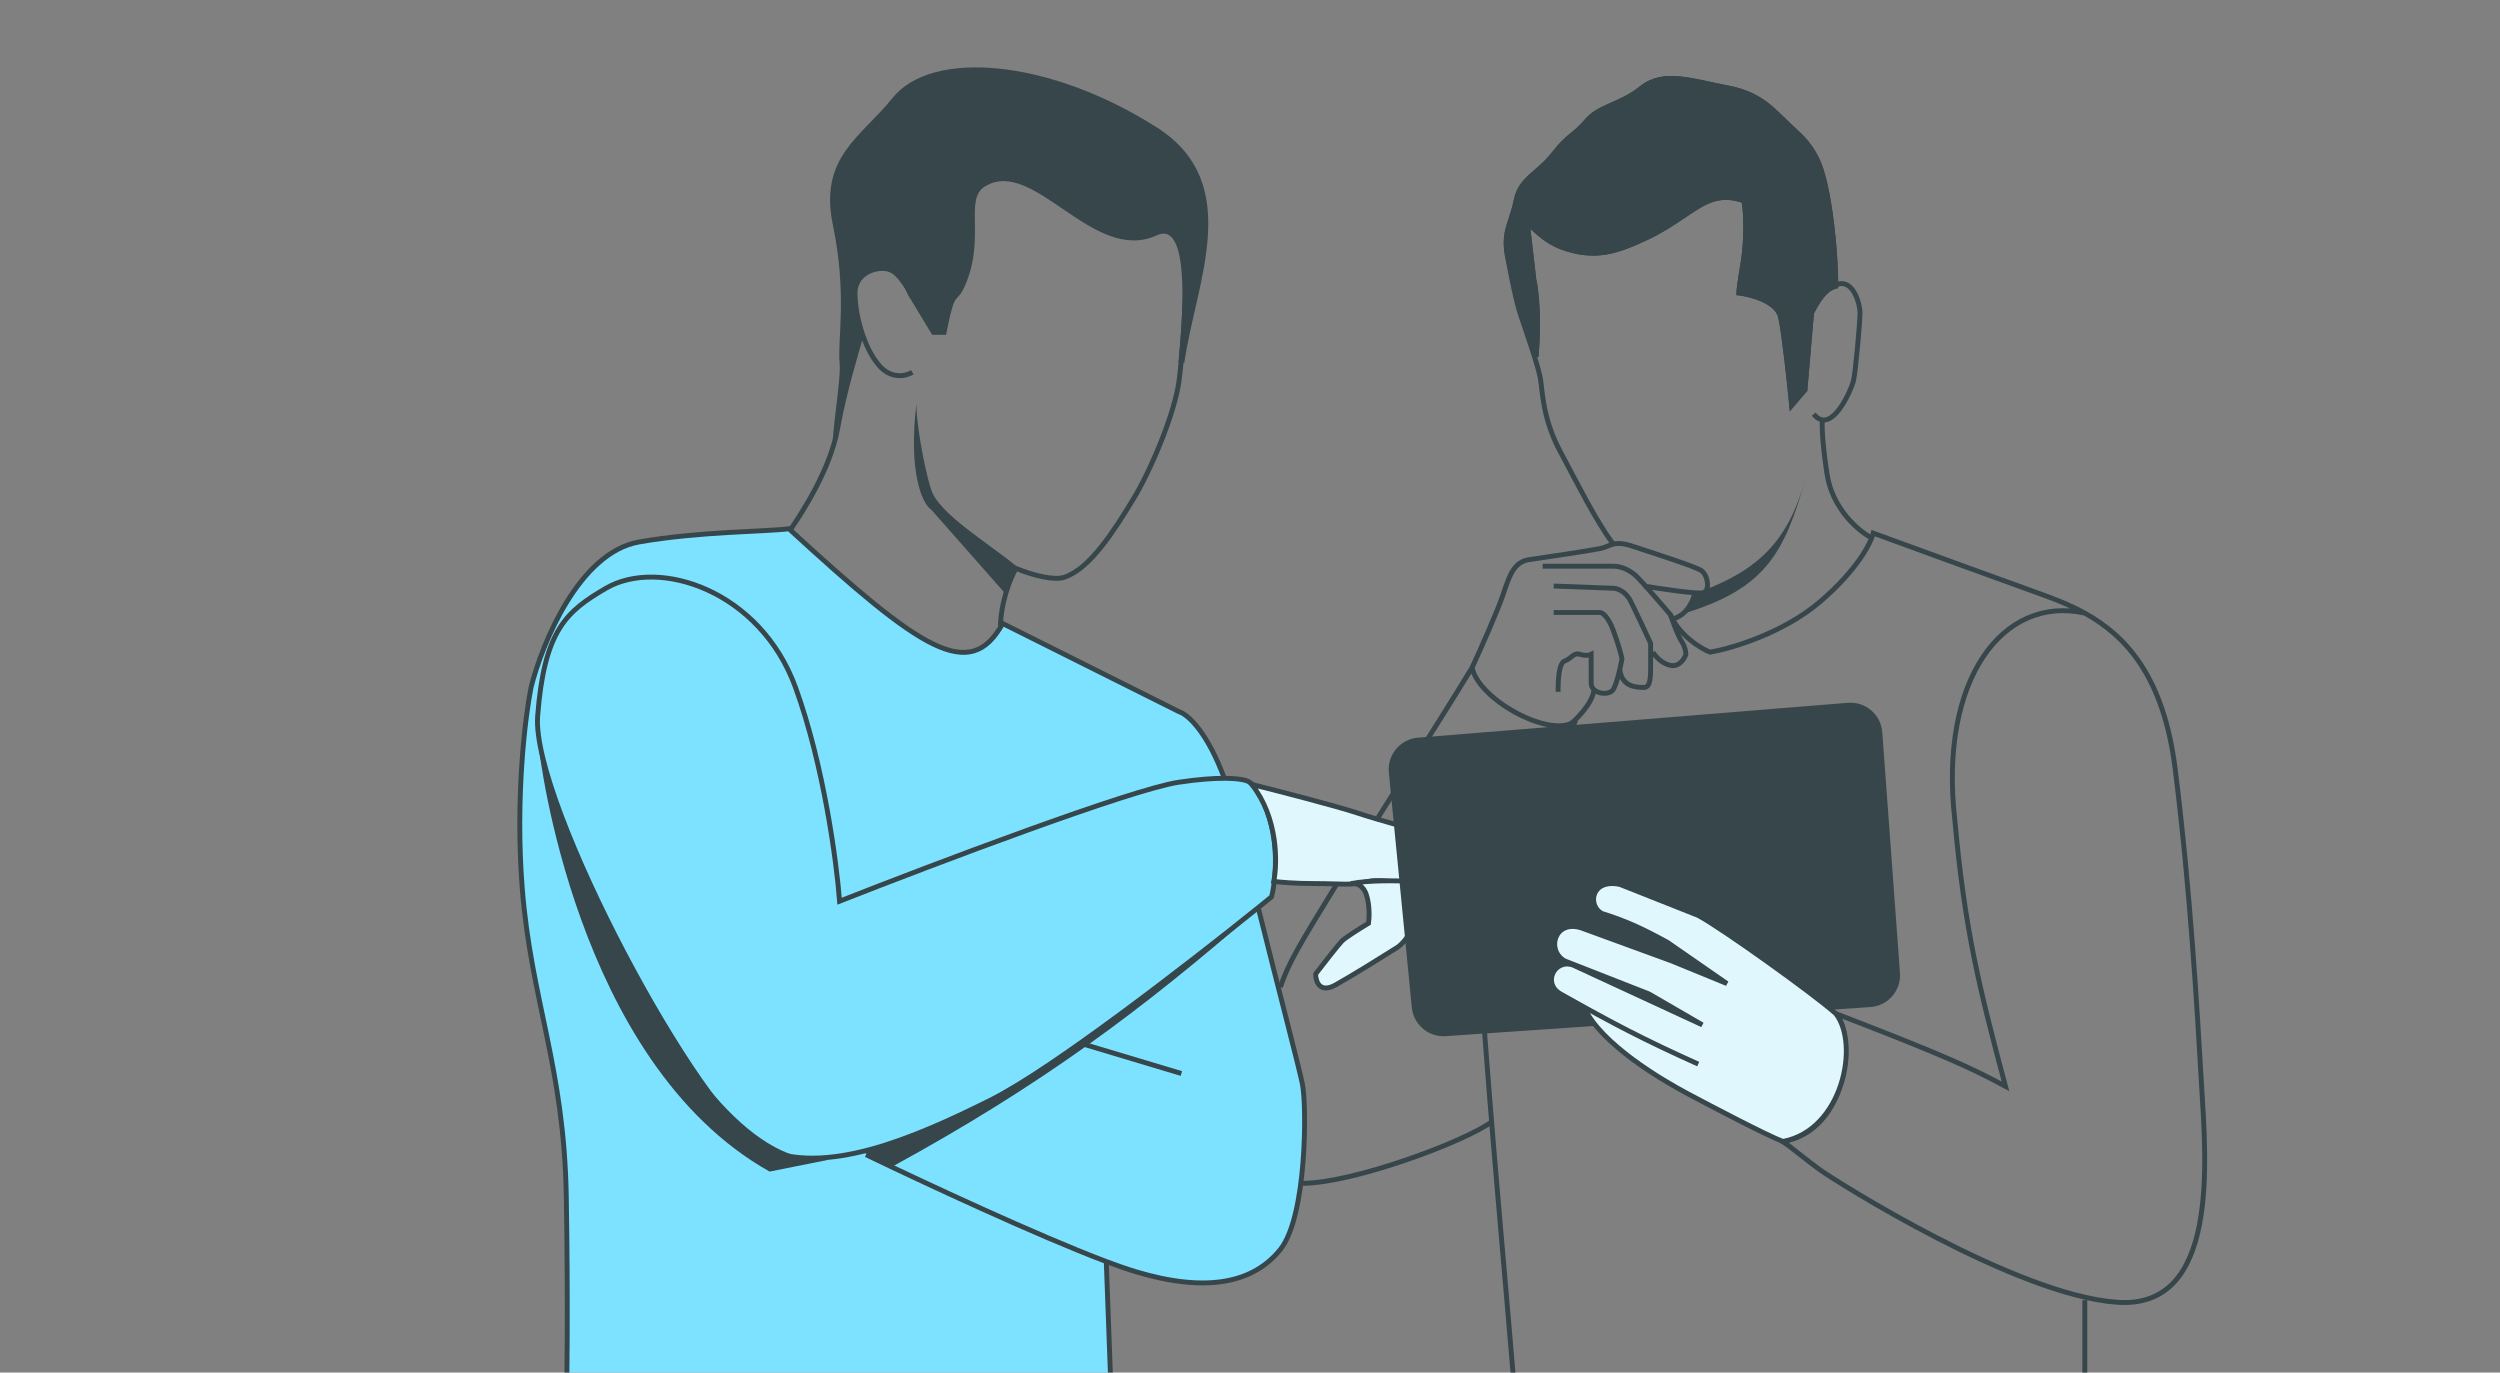 <svg width="255" height="140" viewBox="0 0 255 140" fill="none" xmlns="http://www.w3.org/2000/svg">
<rect x="0" y="0" width="255" height="140" fill="#808080" stroke="none"/>
<g clip-path="url(#clip0_309_4076)">
<path d="M54.166 70.118C55.29 65.621 59.066 56.36 65.181 55.281C71.296 54.202 78.294 54.231 80.468 53.932C93.995 66.353 98.931 69.651 102.273 63.598L120.258 72.59C121.187 72.881 123.133 74.665 124.882 79.387C126.463 79.391 127.231 79.608 127.451 79.784C127.901 80.009 128.98 81.223 129.699 84.28C130.419 87.337 129.999 90.35 129.699 91.474C129.276 91.818 128.821 92.186 128.337 92.576C130.409 100.916 132.51 108.899 132.846 110.582C133.296 112.83 133.296 124.07 130.598 127.442C127.901 130.814 123.18 131.938 115.761 129.69C114.942 129.442 113.953 129.096 112.839 128.677L113.513 147L57.762 144.302C57.837 141.305 57.942 132.658 57.762 122.047C57.538 108.784 54.166 102.04 53.266 90.575C52.547 81.403 53.566 73.115 54.166 70.118Z" fill="#7DE2FF"/>
<path d="M88.336 117.776C94.084 120.553 105.888 126.058 112.839 128.677M124.882 79.387C123.772 79.384 122.261 79.487 120.258 79.784C115.402 80.503 95.155 88.177 85.638 91.923C85.338 87.952 84.019 78.031 81.142 70.118C77.545 60.226 67.204 56.854 61.809 60.001C57.761 62.362 55.514 64.273 54.84 73.04C54.166 81.807 71.475 114.179 77.77 117.101C84.064 120.024 93.056 116.202 101.149 112.156C107.222 109.119 121.021 98.462 128.337 92.576M124.882 79.387C126.463 79.391 127.231 79.608 127.451 79.784C127.901 80.009 128.98 81.223 129.699 84.28C130.419 87.337 129.999 90.35 129.699 91.474C129.276 91.818 128.821 92.186 128.337 92.576M124.882 79.387C123.133 74.665 121.187 72.881 120.258 72.59L102.273 63.598C98.931 69.651 93.995 66.353 80.468 53.932C78.294 54.231 71.296 54.202 65.181 55.281C59.066 56.36 55.29 65.621 54.166 70.118C53.566 73.115 52.547 81.403 53.266 90.575C54.166 102.04 57.538 108.784 57.762 122.047C57.942 132.658 57.837 141.305 57.762 144.302L113.513 147L112.839 128.677M128.337 92.576C130.409 100.916 132.51 108.899 132.846 110.582C133.296 112.83 133.296 124.07 130.598 127.442C127.901 130.814 123.18 131.938 115.761 129.69C114.942 129.442 113.953 129.096 112.839 128.677" stroke="#36464A" stroke-width="0.5"/>
<path d="M80.692 53.932C81.966 52.058 84.694 47.772 85.413 43.816C86.132 39.859 87.212 36.397 87.912 33.924M93.056 37.971C92.457 38.346 90.943 38.735 89.684 37.296C88.111 35.498 87.212 32.126 87.212 29.878C87.212 27.63 89.909 26.956 91.033 27.63C91.932 28.169 92.757 29.653 93.056 30.328M120.932 29.653C120.857 31.601 120.617 36.172 120.258 38.87C119.808 42.242 117.335 48.087 115.537 51.009L115.494 51.079C113.699 53.996 111.244 57.985 108.568 58.877C107.526 59.224 105.471 58.721 103.622 57.978C102.363 60.316 102.049 62.849 102.049 63.823" stroke="#36464A" stroke-width="0.5"/>
<path d="M88 34.149C87.3 36.622 85.683 42.107 84.963 46.064C84.739 44.415 85.818 38.798 85.638 37C85.413 34.752 86.427 30 84.963 23C83.5 16 87.833 14 91.033 10C95.033 5 107 6 118 13C126.968 18.707 121.967 28.833 120.8 37H120.2C120.7 32 121.366 22.446 118 24C111.5 27 105.488 16 100.488 19C98.307 20.309 100.535 24.148 98.488 29C97.488 31.37 97.5 29 96.5 34.149H95.08L92.614 30.066C92.307 29.325 91.829 28.108 91.033 27.63C89.909 26.955 87.212 27.63 87.212 29.878C87.212 31.049 87.544 32.749 88 34.149Z" fill="#36464A"/>
<path d="M138.467 82.931C136.308 82.212 130.374 80.683 127.676 80.009C130.374 83.426 130.299 88.027 129.924 89.9C130.449 89.975 132.037 90.125 134.195 90.125C136.893 90.125 137.792 90.35 139.591 89.9C141.029 89.54 145.735 90.5 147.908 91.024V85.629C145.66 85.029 140.625 83.651 138.467 82.931Z" fill="#E1F7FE" stroke="#36464A" stroke-width="0.5"/>
<path d="M139.366 91.249C139.006 90.17 138.167 90.05 137.792 90.125C139.591 89.765 142.588 89.825 143.862 89.9C144.012 90.799 144.267 92.912 144.087 94.171C143.907 95.43 142.963 96.344 142.513 96.644C141.089 97.543 137.837 99.567 136.219 100.466C134.6 101.365 134.195 100.091 134.195 99.342C134.945 98.368 136.533 96.329 136.893 95.97C137.253 95.61 138.841 94.621 139.591 94.171C139.666 93.647 139.726 92.328 139.366 91.249Z" fill="#E1F7FE" stroke="#36464A" stroke-width="0.5"/>
<path d="M110.5 106.5L120.5 109.5" stroke="#36464A" stroke-width="0.5"/>
<path d="M95 50C94.2 47.6 93.333 42.333 93.5 41C92.625 48 94 51.333 95 52L102.5 60.5L103.6 57.7C100.767 55.367 95.8 52.4 95 50Z" fill="#36464A"/>
<path d="M91 119L88 117.5C99.385 114.081 108.211 108.48 128 93C116.5 103 106.192 110.71 91 119Z" fill="#36464A"/>
<path d="M55 76.5C55 76.5 69.221 120.112 84.74 118.252L86 118C85.579 118.118 85.159 118.202 84.74 118.252L78.5 119.5C58.601 108.352 55 76.5 55 76.5Z" fill="#36464A"/>
<path d="M212.651 62.542C211.242 61.761 209.79 61.183 208.38 60.676C203.884 59.057 194.967 55.805 191.07 54.381C190.846 55.355 189.452 58.113 185.675 61.35C181.898 64.587 176.608 66.146 174.435 66.521C173.611 66.221 171.288 64.857 170.388 62.699M212.651 62.542C216.861 64.872 220.689 69.004 221.868 78.435C223.442 91.024 224.116 103.164 224.566 110.807C225.016 118.45 226.364 133.512 216.023 132.837C205.683 132.163 187.249 120.473 185.675 119.349C184.416 118.45 182.228 116.652 181.853 116.427C188.597 115.303 189.272 105.412 187.249 103.388C198.938 107.884 201.305 109.068 204.558 110.807C201.861 100.691 200.398 94.774 199.388 83.606C197.762 69.234 204.334 60.676 212.651 62.542ZM130.598 100.691C131.423 98.218 132.507 96.435 136.376 90.125M132.846 120.698C138.017 120.698 149.482 116.427 152.179 114.404M160.048 74.838L160.722 73.49C158.474 75.513 150.831 71.466 150.156 68.094C147.897 71.829 144.252 77.522 140.57 83.381" stroke="#36464A" stroke-width="0.5"/>
<path d="M150.156 68.094C150.981 66.296 152.764 62.294 153.304 60.676C153.978 58.653 154.428 57.304 156.001 57.079C157.575 56.854 162.071 56.18 163.195 55.955C164.319 55.73 164.544 55.056 166.567 55.73C168.59 56.404 172.862 57.753 173.536 58.203C174.21 58.653 174.435 60.226 173.761 60.451C173.221 60.631 169.49 60.076 167.691 59.776" stroke="#36464A" stroke-width="0.5"/>
<path d="M157.35 57.753C157.8 57.753 163.644 57.753 164.544 57.753C165.443 57.753 166.342 58.203 167.016 58.877C167.556 59.417 169.489 61.65 170.389 62.699C170.43 62.825 170.483 62.978 170.544 63.149M168.59 66.521C168.815 66.895 169.489 67.69 170.389 67.869C171.288 68.049 171.812 67.195 171.962 66.745C171.962 66.521 171.872 65.936 171.513 65.397C171.22 64.957 170.808 63.893 170.544 63.149M158.474 59.776L164.544 60.001C164.918 60.001 165.803 60.271 166.342 61.35C166.882 62.429 167.916 64.647 168.365 65.621C168.365 65.996 168.365 66.97 168.365 67.869C168.365 68.993 168.365 70.117 167.691 70.117C167.016 70.117 165.443 70.117 165.218 68.319M172.861 60.451C172.74 61.2 172.106 62.789 170.544 63.149" stroke="#36464A" stroke-width="0.5"/>
<path d="M158.474 62.474H163.195C163.42 62.474 164.004 62.834 164.544 64.272C165.083 65.711 165.368 66.82 165.443 67.195C165.293 68.019 164.903 69.803 164.544 70.342C164.207 70.848 163.111 70.848 162.584 70.342M158.924 70.567C158.924 69.893 158.924 67.645 159.598 67.42C160.273 67.195 160.497 66.521 161.172 66.745C161.711 66.925 162.146 66.82 162.296 66.745C162.296 67.345 162.296 68.769 162.296 69.668C162.296 69.949 162.408 70.174 162.584 70.342M160 74C160.642 73.55 162.455 71.781 162.584 70.342" stroke="#36464A" stroke-width="0.5"/>
<path d="M154.653 143.853C153.304 127.667 152.178 116.04 151.056 100.241" stroke="#36464A" stroke-width="0.5"/>
<path d="M144.253 102.736L141.911 78.773C141.748 77.105 142.983 75.627 144.654 75.491L188.507 71.935C190.168 71.801 191.62 73.044 191.742 74.706L193.547 99.257C193.669 100.916 192.419 102.357 190.76 102.47L147.444 105.437C145.824 105.548 144.411 104.351 144.253 102.736Z" fill="#36464A" stroke="#36464A" stroke-width="0.5"/>
<path d="M190.846 54.831C189.572 54.157 186.889 51.908 186.35 48.312C185.81 44.715 185.825 43.066 185.9 42.692M187.249 29.203C187.249 26.056 186.799 22.01 186.35 19.762C185.9 17.514 185.45 15.49 183.202 13.467C180.954 11.444 179.83 9.646 176.234 8.971C172.637 8.297 169.714 7.173 167.466 8.971C165.218 10.77 163.195 10.77 161.846 12.343C160.497 13.917 160.048 13.692 158.474 15.715C156.901 17.738 155.102 18.188 154.652 20.436C154.203 22.684 153.304 23.583 153.753 26.056C154.203 28.529 154.652 30.777 155.102 32.126C155.552 33.475 156.901 37.296 157.125 38.645C157.35 39.994 157.35 42.692 159.149 46.064C160.947 49.436 162.732 53.014 164.53 55.487L164.544 55.505M185.001 42.242C186.799 44.49 188.822 39.769 189.047 38.87C189.272 37.971 189.722 32.8 189.722 31.901C189.722 31.002 189.047 28.529 187.474 28.979C186.215 29.338 185.376 30.777 184.776 31.901L184.102 39.769L182.753 41.343C182.528 39.02 181.988 33.969 181.629 32.351C181.269 30.732 178.631 30.028 177.358 29.878C177.358 29.728 177.447 28.889 177.807 26.731C178.257 24.033 178.032 20.436 177.807 20.436C177.582 20.436 176.234 19.762 174.435 20.436C172.637 21.11 170.838 22.909 167.916 24.258C164.993 25.607 162.745 26.506 159.149 25.157C157.855 24.598 157.112 23.979 155.776 22.684L156.451 28.529C156.99 31.047 156.826 34.824 156.676 36.397" stroke="#36464A" stroke-width="0.5"/>
<path d="M186.35 19.762C186.799 22.01 187.249 26.056 187.249 29.203C185.99 29.563 185.376 30.777 184.776 31.901L184.102 39.769L182.753 41.343C182.528 39.02 181.988 33.969 181.629 32.351C181.269 30.732 178.631 30.028 177.358 29.878C177.358 29.728 177.447 28.889 177.807 26.731C178.257 24.033 178.032 20.436 177.807 20.436C177.582 20.436 176.234 19.762 174.435 20.436C172.637 21.11 170.838 22.909 167.916 24.258C164.993 25.607 162.745 26.506 159.149 25.157C157.855 24.598 157.112 23.979 155.776 22.684L156.451 28.529C156.99 31.047 156.826 34.824 156.676 36.397C156.226 35.048 154.203 28.529 153.753 26.056C153.304 23.583 154.203 22.684 154.652 20.436C155.102 18.188 156.901 17.738 158.474 15.715C160.048 13.692 160.497 13.917 161.846 12.343C163.195 10.77 165.218 10.77 167.466 8.971C169.714 7.173 172.637 8.297 176.234 8.971C179.83 9.646 180.954 11.444 183.202 13.467C185.45 15.49 185.9 17.514 186.35 19.762Z" fill="#36464A" stroke="#36464A" stroke-width="0.5"/>
<path d="M172.175 111.575C174.607 112.865 180.177 115.795 181.854 116.427C187.923 115.303 189.722 106.536 187.249 103.388C185.001 101.378 175.593 94.64 173.218 93.377L165.253 90.219C162.319 89.587 161.9 92.324 163.367 93.166C165.854 93.943 167.475 94.691 170.074 96.114L176.152 100.325L170.493 98.009L161.271 94.64C158.546 93.798 157.708 96.956 159.594 98.009L168.188 101.378L173.637 104.536L160.432 98.43C158.546 97.799 157.305 100.325 159.175 101.378C160.023 101.856 160.814 102.298 161.566 102.714C163.243 106.491 169.613 110.215 172.175 111.575Z" fill="#E1F7FE"/>
<path d="M161.566 102.714C163.243 106.491 169.613 110.215 172.175 111.575C174.607 112.865 180.177 115.795 181.854 116.427C187.923 115.303 189.722 106.536 187.249 103.388C185.001 101.378 175.593 94.64 173.218 93.377L165.253 90.219C162.319 89.587 161.9 92.324 163.367 93.166C165.854 93.943 167.475 94.691 170.074 96.114L176.152 100.325L170.493 98.009L161.271 94.64C158.546 93.798 157.708 96.956 159.594 98.009L168.188 101.378L173.637 104.536L160.432 98.43C158.546 97.799 157.305 100.325 159.175 101.378C164.622 104.445 167.692 106.05 173.218 108.537" stroke="#36464A" stroke-width="0.5"/>
<path d="M212.651 132.613V145.651" stroke="#36464A" stroke-width="0.5"/>
<path d="M184.116 49C182.318 55.294 179.294 58.252 173 60.5L172 62.5C180 60 181.973 56.5 184.116 49Z" fill="#36464A"/>
</g>
<defs>
<clipPath id="clip0_309_4076">
<path d="M0 4C0 1.791 1.791 0 4 0H251C253.209 0 255 1.791 255 4V136C255 138.209 253.209 140 251 140H4C1.791 140 0 138.209 0 136V4Z" fill="white"/>
</clipPath>
</defs>
</svg>
